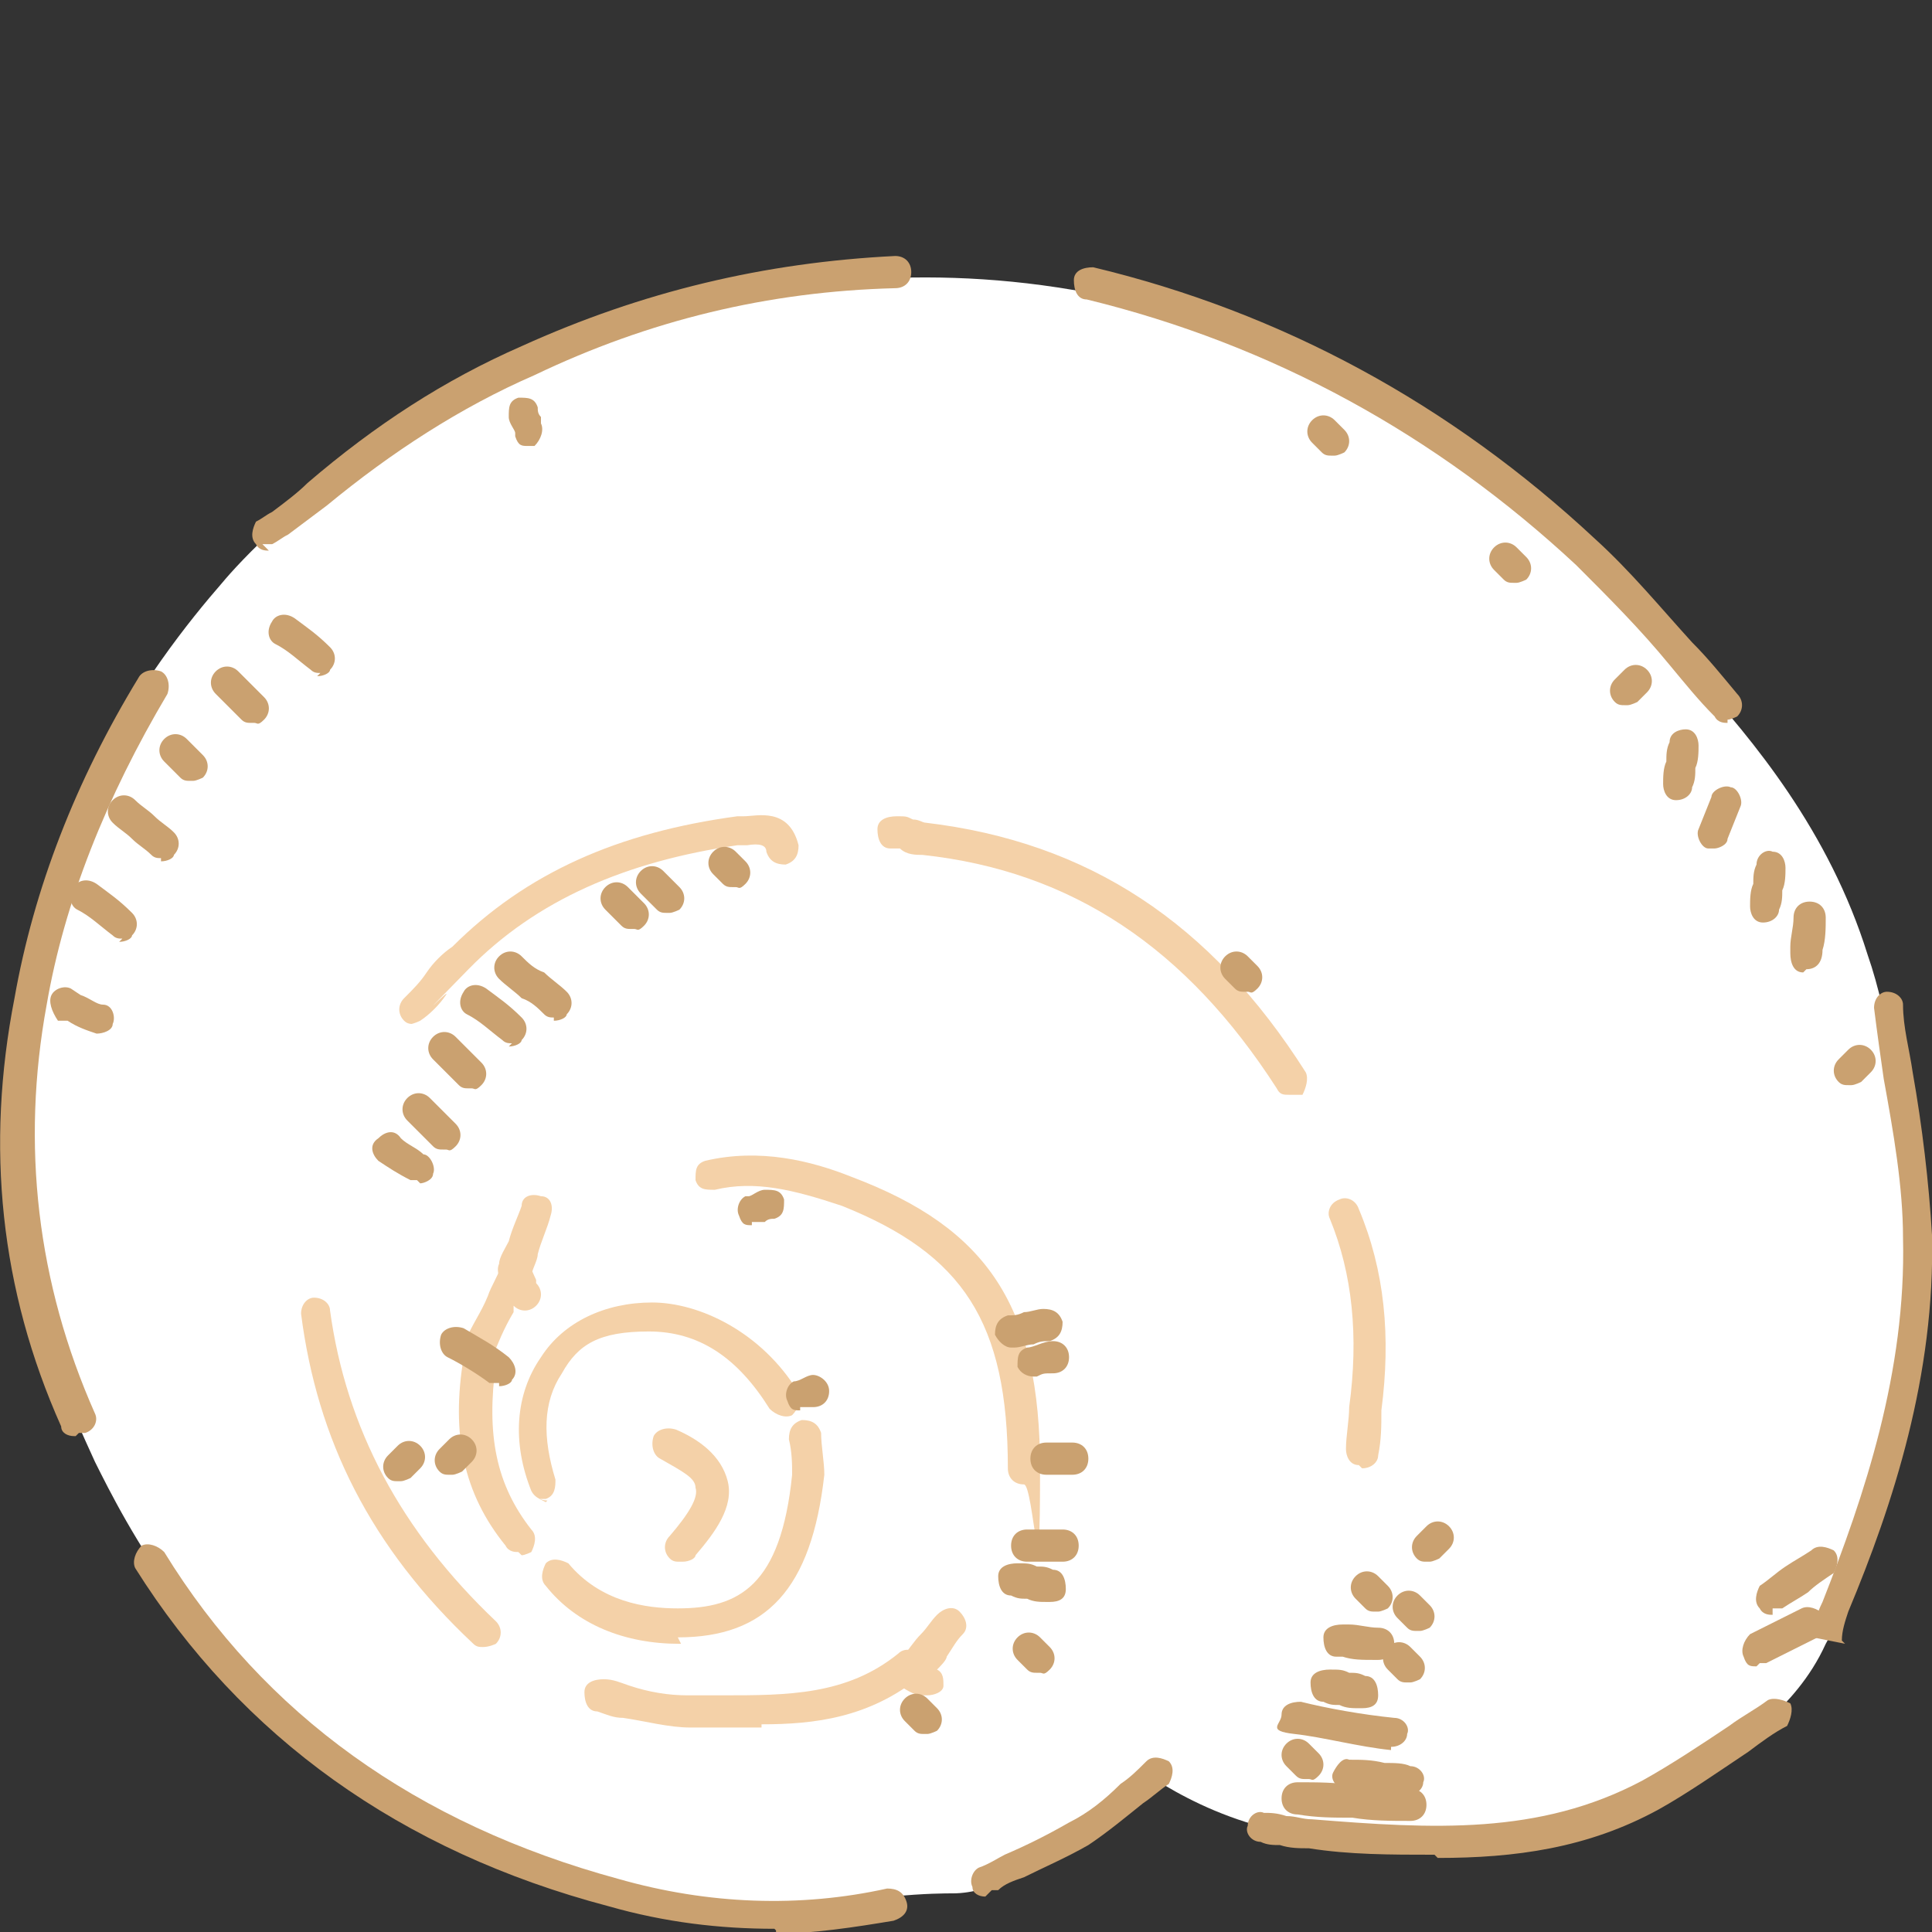 <?xml version="1.0" encoding="UTF-8"?>
<svg id="Layer_1" xmlns="http://www.w3.org/2000/svg" version="1.1" viewBox="0 0 120 120">
  <rect x="0" y="0" width="120" height="120" fill="#333333" stroke="none"/>
  <!-- Generator: Adobe Illustrator 29.8.1, SVG Export Plug-In . SVG Version: 2.1.1 Build 2)  -->
  <defs>
    <style>
      .st0 {
        fill: #fff;
      }

      .st1 {
        fill: #f4d1a8;
      }

      .st2 {
        fill: #caa170;
      }
    </style>
  </defs>
  <path class="st0" d="M71.7,110.5c1.6,1,3.8,2.2,6.8,3,3.6,1,6.6,1,9.5,1s5.8,0,9.5-1c2.8-.8,7.5-2.4,12.5-6.8,1-1,2.4-2.4,3.4-4.6.8-1.4,1.2-2.4,2.2-6.4,1.6-5.4,2.4-8.1,2.6-9.3.6-3.8.8-6.6.8-7.3,0-2,0-4.2-.6-7.7-.4-2.6-1-8.1-2.4-12.1-2.4-7.7-7.1-13.3-10.7-17.3-8.1-8.9-19.5-21-38.7-24-20.1-3.4-35.9,5.4-41.1,8.5-6.8,4.2-10.7,8.5-11.7,9.7C9.8,40.8.3,52.9.7,70.2c.2,10.1,3.8,17.5,5.2,20.6,1.8,3.6,6.6,13.3,17.7,20.5,11.7,7.5,23.8,8.1,26.8,7.3.2,0,2.2-.6,5-.8,2-.2,3.4-.2,3.8-.2,2.2,0,6-1.4,12.5-7.3h0l.2.2Z"/>
  <g>
    <path class="st2" d="M48.1,119.8c-3.4,0-6.8-.4-10.3-1.4-12.9-3.4-22.8-10.5-29.4-21-.2-.4,0-1,.4-1.4.4-.2,1,0,1.4.4,6.2,10.1,15.7,16.9,28.2,20.3,5.6,1.6,11.3,1.8,16.7.6.6,0,1,.2,1.2.8s-.2,1-.8,1.2c-2.4.4-5,.8-7.3.8v-.2Z"/>
    <path class="st2" d="M4.6,89.2c-.4,0-.8-.2-.8-.6C0,80.1-.9,71.2.9,62c1.2-6.8,3.8-13.5,7.7-19.9.2-.4.8-.6,1.4-.4.4.2.6.8.4,1.4-3.8,6.4-6.4,12.9-7.5,19.3-1.6,8.7-.6,17.3,3,25.4.2.4,0,1-.6,1.2h-.4l-.2.2Z"/>
    <path class="st2" d="M107.3,44.9c-.2,0-.6,0-.8-.4-1-1-1.8-2-2.8-3.2-1.8-2.2-3.8-4.2-5.8-6.2-8.7-8.1-18.9-13.7-30.4-16.5-.6,0-.8-.6-.8-1.2s.6-.8,1.2-.8c11.7,2.8,22.2,8.5,31.2,16.9,2.2,2,4,4.2,6,6.4,1,1,1.8,2,2.8,3.2.4.4.4,1,0,1.4,0,0-.4.2-.6.2v.2Z"/>
    <path class="st2" d="M114.6,102.1l-2-.4c0-.6.2-1.4.6-2.2,2.6-6.6,5.2-14.3,5-22.6,0-3.2-.6-6.6-1.2-9.9-.2-1.4-.4-2.8-.6-4.4,0-.6.4-1,.8-1,.6,0,1,.4,1,.8,0,1.4.4,2.8.6,4.2.6,3.4,1,6.8,1.2,10.1.2,8.7-2.4,16.7-5.2,23.4-.2.6-.4,1.2-.4,1.8l.2.2Z"/>
    <path class="st2" d="M16.7,34.2c-.2,0-.6,0-.8-.4-.4-.4-.2-1,0-1.4.4-.2.6-.4,1-.6.8-.6,1.6-1.2,2.2-1.8,4.2-3.6,8.5-6.4,13.3-8.5,7.5-3.4,15.1-5.2,23.2-5.6.6,0,1,.4,1,1s-.4,1-1,1c-7.9.2-15.3,2-22.4,5.4-4.6,2-8.9,4.8-12.9,8.1-.8.6-1.6,1.2-2.4,1.8-.4.2-.6.4-1,.6h-.6l.4.4Z"/>
    <path class="st2" d="M89,115.2c-2.6,0-5.2,0-7.7-.4h0c-.6,0-1.2,0-1.8-.2-.4,0-.8,0-1.2-.2-.6,0-1-.6-.8-1,0-.6.6-1,1-.8.4,0,.8,0,1.4.2.6,0,1,.2,1.6.2,7.5.6,14.1,1,20.5-2.4,1.8-1,3.6-2.2,5.4-3.4.8-.6,1.6-1,2.4-1.6.4-.2,1,0,1.4.2.2.4,0,1-.2,1.4-.8.4-1.6,1-2.4,1.6-1.8,1.2-3.8,2.6-5.6,3.6-4.4,2.4-8.9,3-13.7,3l-.2-.2Z"/>
    <path class="st2" d="M61.2,117.8c-.4,0-.8-.2-.8-.6-.2-.4,0-1,.4-1.2.6-.2,1.2-.6,1.6-.8,1.4-.6,2.6-1.2,4-2,1.2-.6,2.2-1.4,3.2-2.4.6-.4,1-.8,1.6-1.4.4-.4,1-.2,1.4,0,.4.4.2,1,0,1.4-.6.4-1,.8-1.6,1.2-1,.8-2.2,1.8-3.4,2.6-1.4.8-2.8,1.4-4,2-.6.2-1.2.4-1.6.8h-.4l-.4.4Z"/>
    <path class="st2" d="M87.6,113.1h0c-1.2,0-2.4,0-3.6-.2-1.2,0-2.2,0-3.4-.2-.6,0-1-.4-1-1s.4-1,1-1c1.2,0,2.4,0,3.6.2,1.2,0,2.4,0,3.4.2.6,0,1,.4,1,1s-.4,1-1,1Z"/>
    <path class="st2" d="M86.4,108.7h0c-2-.2-4.2-.8-6-1s-.8-.6-.8-1.2.6-.8,1.2-.8c1.6.4,3.8.8,5.8,1,.6,0,1,.6.8,1,0,.4-.4.8-1,.8v.2Z"/>
    <path class="st2" d="M110.1,100.3c-.2,0-.6,0-.8-.4-.4-.4-.2-1,0-1.4.6-.4,1-.8,1.6-1.2s1-.6,1.6-1c.4-.4,1-.2,1.4,0,.4.4.2,1,0,1.4-.6.4-1.2.8-1.6,1.2-.6.4-1,.6-1.6,1h-.6v.4Z"/>
    <path class="st2" d="M87.4,111.5h0c-.6,0-1.2,0-1.8-.2-.6,0-1.4-.2-2-.2s-1-.6-.8-1,.6-1,1-.8c.8,0,1.4,0,2.2.2.6,0,1.2,0,1.6.2.6,0,1,.6.8,1,0,.4-.4.8-1,.8Z"/>
    <path class="st2" d="M34.4,63.2c-.2,0-.4,0-.6-.2-.4-.4-.8-.8-1.4-1-.4-.4-1-.8-1.4-1.2-.4-.4-.4-1,0-1.4s1-.4,1.4,0,.8.8,1.4,1c.4.4,1,.8,1.4,1.2.4.4.4,1,0,1.4,0,.2-.4.4-.8.4v-.2Z"/>
    <path class="st2" d="M109.1,103.5c-.4,0-.6,0-.8-.6-.2-.4,0-1,.4-1.4l3.2-1.6c.4-.2,1,0,1.4.4.2.4,0,1-.4,1.4l-3.2,1.6h-.4l-.2.2Z"/>
    <g>
      <path class="st1" d="M80.1,68c-.4,0-.6,0-.8-.4-5.6-8.7-12.7-13.5-22-14.5-.4,0-1,0-1.4-.4h-.6c-.6,0-.8-.6-.8-1.2s.6-.8,1.2-.8.6,0,1,.2c.4,0,.6.2.8.2,10.1,1.2,17.7,6.2,23.6,15.5.2.4,0,1-.2,1.4h-.8Z"/>
      <path class="st1" d="M25.7,63.6c-.2,0-.4,0-.6-.2-.4-.4-.4-1,0-1.4.6-.6,1-1,1.4-1.6s1-1.2,1.6-1.6c4.6-4.6,10.3-7.1,17.7-8.1h.4c.8,0,2.8-.6,3.4,1.8,0,.6-.2,1-.8,1.2-.6,0-1-.2-1.2-.8q0-.6-1.2-.4h-.6c-6.9,1-12.5,3.4-16.7,7.7s-1,1-1.4,1.6-1,1.2-1.6,1.6c0,0-.4.2-.6.2h.2Z"/>
      <path class="st1" d="M30,102.3c-.2,0-.4,0-.6-.2-6.4-6-9.7-12.7-10.7-20.5,0-.6.4-1,.8-1,.6,0,1,.4,1,.8,1,7.3,4.4,13.7,10.3,19.3.4.4.4,1,0,1.4,0,0-.4.2-.8.2Z"/>
      <path class="st1" d="M47.3,107.3h-4.4c-1.4,0-2.8-.4-4.2-.6-.6,0-1-.2-1.6-.4-.6,0-.8-.6-.8-1.2s.6-.8,1.2-.8,1,.2,1.6.4c1.2.4,2.4.6,3.6.6h2.2c4,0,7.7,0,10.9-2.6.4-.4,1-.2,1.4,0s.2,1,0,1.4c-3.2,2.6-6.6,3-9.9,3v.2Z"/>
      <path class="st1" d="M34,93.2c-.4,0-.8-.2-1-.6-1.2-3-1-6,.6-8.3,1.4-2.2,4-3.4,6.9-3.4s6.8,1.8,9.1,5.6c.2.4,0,1-.4,1.4-.4.2-1,0-1.4-.4-2-3.2-4.4-4.8-7.5-4.8s-4.4.8-5.4,2.6c-1.2,1.8-1.2,4-.4,6.6,0,.4,0,1-.6,1.2h-.4l.4.2Z"/>
      <path class="st1" d="M63.6,92.2c-.6,0-1-.4-1-1,0-9.1-2.8-13.3-10.3-16.3-3-1-5.4-1.6-7.9-1-.6,0-1,0-1.2-.6,0-.6,0-1,.6-1.2,3.4-.8,6.6,0,9.1,1,8.5,3.2,11.7,8.1,11.7,18.1s-.4,1-1,1Z"/>
      <path class="st1" d="M84.4,91h0c-.6,0-.8-.6-.8-1,0-.8.2-1.8.2-2.6h0c.6-4.4.2-8.3-1.2-11.7-.2-.4,0-1,.6-1.2.4-.2,1,0,1.2.6,1.6,3.8,2,7.9,1.4,12.5,0,1,0,1.8-.2,2.8,0,.4-.4.8-1,.8l-.2-.2Z"/>
      <path class="st1" d="M42.2,102.1c-3.4,0-6.4-1.2-8.3-3.6-.4-.4-.2-1,0-1.4.4-.4,1-.2,1.4,0,2,2.4,4.8,2.8,6.8,2.8,3.8,0,6.4-1.4,7.1-8.3,0-.6,0-1.4-.2-2.2,0-.6.2-1,.8-1.2.6,0,1,.2,1.2.8,0,.8.2,1.8.2,2.6-.8,7.1-3.6,10.1-9.1,10.1l.2.4Z"/>
      <path class="st1" d="M42.2,97c-.2,0-.4,0-.6-.2-.4-.4-.4-1,0-1.4,1.2-1.4,1.8-2.4,1.6-3,0-.6-.8-1-2.2-1.8-.4-.2-.6-.8-.4-1.4.2-.4.8-.6,1.4-.4,1.4.6,2.8,1.6,3.2,3.2.4,1.6-.8,3.2-2,4.6,0,.2-.4.4-.8.4h-.2Z"/>
      <path class="st1" d="M32.2,96.4c-.2,0-.6,0-.8-.4-2.6-3.2-3.4-6.9-2.6-11.7,0-.6.6-.8,1.2-.8s.8.6.8,1.2c-.6,4.4,0,7.5,2.2,10.3.4.4.2,1,0,1.4,0,0-.4.2-.6.2l-.2-.2Z"/>
      <path class="st1" d="M29.7,84.7h-.4c-.4-.2-.6-.8-.4-1.4.4-1,1-1.8,1.4-2.8.2-.6.6-1.2.8-1.8l.6-1.4,1,1.2c.4.4.4.6.6,1v.2c.4.4.4,1,0,1.4s-1,.4-1.4,0h0v.4c-.6,1-1,2-1.4,3,0,.4-.6.6-.8.6v-.4Z"/>
      <path class="st1" d="M57.6,105.3h-.4c-.4,0-1-.4-1-.4l-1-.6.6-1c.6-.8,1-1.4,1.4-1.8.4-.4.6-.8,1-1.2s1-.6,1.4-.2c.4.4.6,1,.2,1.4-.4.4-.6.8-1,1.4,0,.2-.4.6-.6.8.4.2.4.6.4,1s-.6.6-1,.6Z"/>
      <path class="st1" d="M32,79.7h-.4c-.6,0-.8-.8-.6-1.2,0-.4.4-1,.6-1.4.2-.8.6-1.6.8-2.2,0-.6.6-.8,1.2-.6.6,0,.8.6.6,1.2-.2.8-.6,1.6-.8,2.4,0,.4-.4,1-.4,1.4s-.6.6-1,.6v-.2Z"/>
    </g>
    <path class="st2" d="M109.5,57.3h0c-.6,0-.8-.6-.8-1s0-1,.2-1.4c0-.4,0-.8.2-1.2,0-.6.6-1,1-.8.6,0,.8.6.8,1s0,1-.2,1.4c0,.4,0,.8-.2,1.2,0,.4-.4.8-1,.8Z"/>
    <path class="st2" d="M104.1,49.7h0c-.6,0-.8-.6-.8-1s0-1,.2-1.4c0-.4,0-.8.2-1.2,0-.6.6-.8,1-.8.6,0,.8.6.8,1s0,1-.2,1.4c0,.4,0,.8-.2,1.2,0,.4-.4.8-1,.8Z"/>
    <path class="st2" d="M10,53.3c-.2,0-.4,0-.6-.2-.4-.4-.8-.6-1.2-1-.4-.4-.8-.6-1.2-1-.4-.4-.4-1,0-1.4s1-.4,1.4,0,.8.6,1.2,1c.4.4.8.6,1.2,1,.4.4.4,1,0,1.4,0,.2-.4.4-.8.4v-.2Z"/>
    <path class="st2" d="M19.9,41.8c-.2,0-.4,0-.6-.2-.8-.6-1.4-1.2-2.2-1.6-.4-.2-.6-.8-.2-1.4.2-.4.8-.6,1.4-.2.8.6,1.4,1,2.2,1.8.4.4.4,1,0,1.4,0,.2-.4.4-.8.4l.2-.2Z"/>
    <path class="st2" d="M66,97h-2.2c-.6,0-1-.4-1-1s.4-1,1-1h2.2c.6,0,1,.4,1,1s-.4,1-1,1Z"/>
    <path class="st2" d="M112,60.4h0c-.6,0-.8-.6-.8-1.2v-.4c0-.6.2-1.2.2-1.8s.4-1,1-1,1,.4,1,1,0,1.4-.2,2h0c0,.8-.4,1.2-1,1.2l-.2.2Z"/>
    <path class="st2" d="M62.8,83.7c-.4,0-.8-.4-1-.8,0-.6.2-1,.8-1.2.4,0,.6,0,1-.2.4,0,.8-.2,1.2-.2.6,0,1,.2,1.2.8,0,.6-.2,1-.8,1.2-.4,0-.6,0-1,.2-.4,0-.8.2-1.2.2h-.2Z"/>
    <path class="st2" d="M106.5,52.7h-.4c-.4,0-.8-.8-.6-1.2l.8-2c0-.4.8-.8,1.2-.6.4,0,.8.8.6,1.2l-.8,2c0,.4-.6.6-.8.6Z"/>
    <path class="st2" d="M65,99.5h0c-.4,0-.8,0-1.2-.2-.4,0-.6,0-1-.2-.6,0-.8-.6-.8-1.2s.6-.8,1.2-.8.8,0,1.2.2c.4,0,.6,0,1,.2.6,0,.8.6.8,1.2s-.4.8-1,.8h-.2Z"/>
    <path class="st2" d="M85.4,103.1c-.8,0-1.4,0-2-.2h-.4c-.6,0-.8-.6-.8-1.2s.6-.8,1.2-.8h.4c.6,0,1.2.2,1.8.2s1,.4,1,1-.4,1-1,1h-.2Z"/>
    <path class="st2" d="M84.4,106.1h0c-.4,0-.8,0-1.2-.2-.4,0-.6,0-1-.2-.6,0-.8-.6-.8-1.2s.6-.8,1.2-.8.8,0,1.2.2c.4,0,.6,0,1,.2.6,0,.8.6.8,1.2s-.4.8-1,.8h-.2Z"/>
    <path class="st2" d="M7.6,58.3c-.2,0-.4,0-.6-.2-.8-.6-1.4-1.2-2.2-1.6-.4-.2-.6-.8-.2-1.4.2-.4.8-.6,1.4-.2.8.6,1.4,1,2.2,1.8.4.4.4,1,0,1.4,0,.2-.4.4-.8.4l.2-.2Z"/>
    <path class="st2" d="M6.4,64.2h-.4c-.6-.2-1.2-.4-1.8-.8h-.6c-.4-.6-.6-1.2-.4-1.6s.8-.6,1.2-.4l.6.4c.6.2,1,.6,1.4.6.6,0,.8.8.6,1.2,0,.4-.6.6-1,.6h.4Z"/>
    <path class="st2" d="M31.8,64.8c-.2,0-.4,0-.6-.2-.8-.6-1.4-1.2-2.2-1.6-.4-.2-.6-.8-.2-1.4.2-.4.8-.6,1.4-.2.8.6,1.4,1,2.2,1.8.4.4.4,1,0,1.4,0,.2-.4.4-.8.4l.2-.2Z"/>
    <path class="st2" d="M27.5,71.4c-.2,0-.4,0-.6-.2l-1.6-1.6c-.4-.4-.4-1,0-1.4s1-.4,1.4,0l1.6,1.6c.4.4.4,1,0,1.4s-.4.2-.6.2h-.2Z"/>
    <path class="st2" d="M29.1,67.6c-.2,0-.4,0-.6-.2l-1.6-1.6c-.4-.4-.4-1,0-1.4s1-.4,1.4,0l1.6,1.6c.4.4.4,1,0,1.4s-.4.2-.6.2h-.2Z"/>
    <path class="st2" d="M15.6,44.9c-.2,0-.4,0-.6-.2l-1.6-1.6c-.4-.4-.4-1,0-1.4s1-.4,1.4,0l1.6,1.6c.4.4.4,1,0,1.4s-.4.2-.6.2h-.2Z"/>
    <path class="st2" d="M66.6,91.6h-1.6c-.6,0-1-.4-1-1s.4-1,1-1h1.6c.6,0,1,.4,1,1s-.4,1-1,1Z"/>
    <path class="st2" d="M25.9,73.3h-.4c-.8-.4-1.4-.8-2-1.2-.4-.4-.6-1,0-1.4.4-.4,1-.6,1.4,0,.4.4,1,.6,1.4,1,.4,0,.8.8.6,1.2,0,.4-.6.6-.8.6l-.2-.2Z"/>
    <path class="st2" d="M41.4,56.7c-.2,0-.4,0-.6-.2l-1-1c-.4-.4-.4-1,0-1.4s1-.4,1.4,0l1,1c.4.4.4,1,0,1.4,0,0-.4.2-.6.2h-.2Z"/>
    <path class="st2" d="M64.2,85.5c-.4,0-.8-.2-1-.6,0-.6,0-1,.6-1.2.4,0,1-.4,1.6-.4s1,.4,1,1-.4,1-1,1-.6,0-1,.2h-.4.2Z"/>
    <path class="st2" d="M39.2,57.7c-.2,0-.4,0-.6-.2l-1-1c-.4-.4-.4-1,0-1.4s1-.4,1.4,0l1,1c.4.4.4,1,0,1.4s-.4.2-.6.2h-.2Z"/>
    <path class="st2" d="M46.7,76.1c-.4,0-.6,0-.8-.6-.2-.4,0-1,.4-1.2h.2c.2,0,.6-.4,1-.4.6,0,1,0,1.2.6,0,.6,0,1-.6,1.2-.2,0-.4,0-.6.2h-.8v.2Z"/>
    <path class="st2" d="M11.8,48.5c-.2,0-.4,0-.6-.2l-1-1c-.4-.4-.4-1,0-1.4s1-.4,1.4,0l1,1c.4.4.4,1,0,1.4,0,0-.4.2-.6.2h-.2Z"/>
    <path class="st2" d="M31,85.9h-.6c-.8-.6-1.8-1.2-2.6-1.6-.4-.2-.6-.8-.4-1.4.2-.4.8-.6,1.4-.4,1,.6,1.8,1,2.8,1.8.4.4.6,1,.2,1.4,0,.2-.4.4-.8.4v-.2Z"/>
    <path class="st2" d="M32.8,27.7c-.4,0-.6,0-.8-.6v-.2c0-.2-.4-.6-.4-1,0-.6,0-1,.6-1.2.6,0,1,0,1.2.6,0,.2,0,.4.2.6v.4c.2.4,0,1-.4,1.4,0,0-.2,0-.4,0Z"/>
    <path class="st2" d="M94,36.2c-.2,0-.4,0-.6-.2l-.6-.6c-.4-.4-.4-1,0-1.4s1-.4,1.4,0l.6.6c.4.4.4,1,0,1.4,0,0-.4.2-.6.2h-.2Z"/>
    <path class="st2" d="M77.3,61.6c-.2,0-.4,0-.6-.2l-.6-.6c-.4-.4-.4-1,0-1.4s1-.4,1.4,0l.6.6c.4.4.4,1,0,1.4s-.4.2-.6.2h-.2Z"/>
    <path class="st2" d="M27.9,91.6c-.2,0-.4,0-.6-.2-.4-.4-.4-1,0-1.4l.6-.6c.4-.4,1-.4,1.4,0s.4,1,0,1.4l-.6.6s-.4.2-.6.2h-.2Z"/>
    <path class="st2" d="M100.9,43.8c-.2,0-.4,0-.6-.2-.4-.4-.4-1,0-1.4l.6-.6c.4-.4,1-.4,1.4,0s.4,1,0,1.4l-.6.6s-.4.2-.6.2h-.2Z"/>
    <path class="st2" d="M114.8,67.4c-.2,0-.4,0-.6-.2-.4-.4-.4-1,0-1.4l.6-.6c.4-.4,1-.4,1.4,0s.4,1,0,1.4l-.6.6s-.4.2-.6.2h-.2Z"/>
    <path class="st2" d="M24.7,92c-.2,0-.4,0-.6-.2-.4-.4-.4-1,0-1.4l.6-.6c.4-.4,1-.4,1.4,0s.4,1,0,1.4l-.6.6s-.4.2-.6.2h-.2Z"/>
    <path class="st2" d="M88.6,97c-.2,0-.4,0-.6-.2-.4-.4-.4-1,0-1.4l.6-.6c.4-.4,1-.4,1.4,0s.4,1,0,1.4l-.6.6s-.4.2-.6.2h-.2Z"/>
    <path class="st2" d="M85.4,100.1c-.2,0-.4,0-.6-.2l-.6-.6c-.4-.4-.4-1,0-1.4s1-.4,1.4,0l.6.6c.4.4.4,1,0,1.4,0,0-.4.2-.6.2h-.2Z"/>
    <path class="st2" d="M88,101.3c-.2,0-.4,0-.6-.2l-.6-.6c-.4-.4-.4-1,0-1.4s1-.4,1.4,0l.6.6c.4.4.4,1,0,1.4,0,0-.4.2-.6.2h-.2Z"/>
    <path class="st2" d="M64.4,103.9c-.2,0-.4,0-.6-.2l-.6-.6c-.4-.4-.4-1,0-1.4s1-.4,1.4,0l.6.6c.4.4.4,1,0,1.4s-.4.2-.6.2h-.2Z"/>
    <path class="st2" d="M45.5,55.1c-.2,0-.4,0-.6-.2l-.6-.6c-.4-.4-.4-1,0-1.4s1-.4,1.4,0l.6.6c.4.4.4,1,0,1.4s-.4.2-.6.2h-.2Z"/>
    <path class="st2" d="M82.7,28.3c-.2,0-.4,0-.6-.2l-.6-.6c-.4-.4-.4-1,0-1.4s1-.4,1.4,0l.6.6c.4.4.4,1,0,1.4,0,0-.4.2-.6.2h-.2Z"/>
    <path class="st2" d="M81.1,110.5c-.2,0-.4,0-.6-.2l-.6-.6c-.4-.4-.4-1,0-1.4s1-.4,1.4,0l.6.6c.4.4.4,1,0,1.4s-.4.2-.6.2h-.2Z"/>
    <path class="st2" d="M57.4,107.7c-.2,0-.4,0-.6-.2l-.6-.6c-.4-.4-.4-1,0-1.4s1-.4,1.4,0l.6.6c.4.4.4,1,0,1.4,0,0-.4.2-.6.2h-.2Z"/>
    <path class="st2" d="M49.7,87.6c-.4,0-.6,0-.8-.6-.2-.4,0-1,.4-1.2.4,0,.8-.4,1.2-.4s1,.4,1,1-.4,1-1,1h-.8v.2Z"/>
    <path class="st2" d="M87.4,104.5c-.2,0-.4,0-.6-.2l-.6-.6c-.4-.4-.4-1,0-1.4s1-.4,1.4,0l.6.6c.4.4.4,1,0,1.4,0,0-.4.2-.6.2h-.2Z"/>
  </g>
</svg>